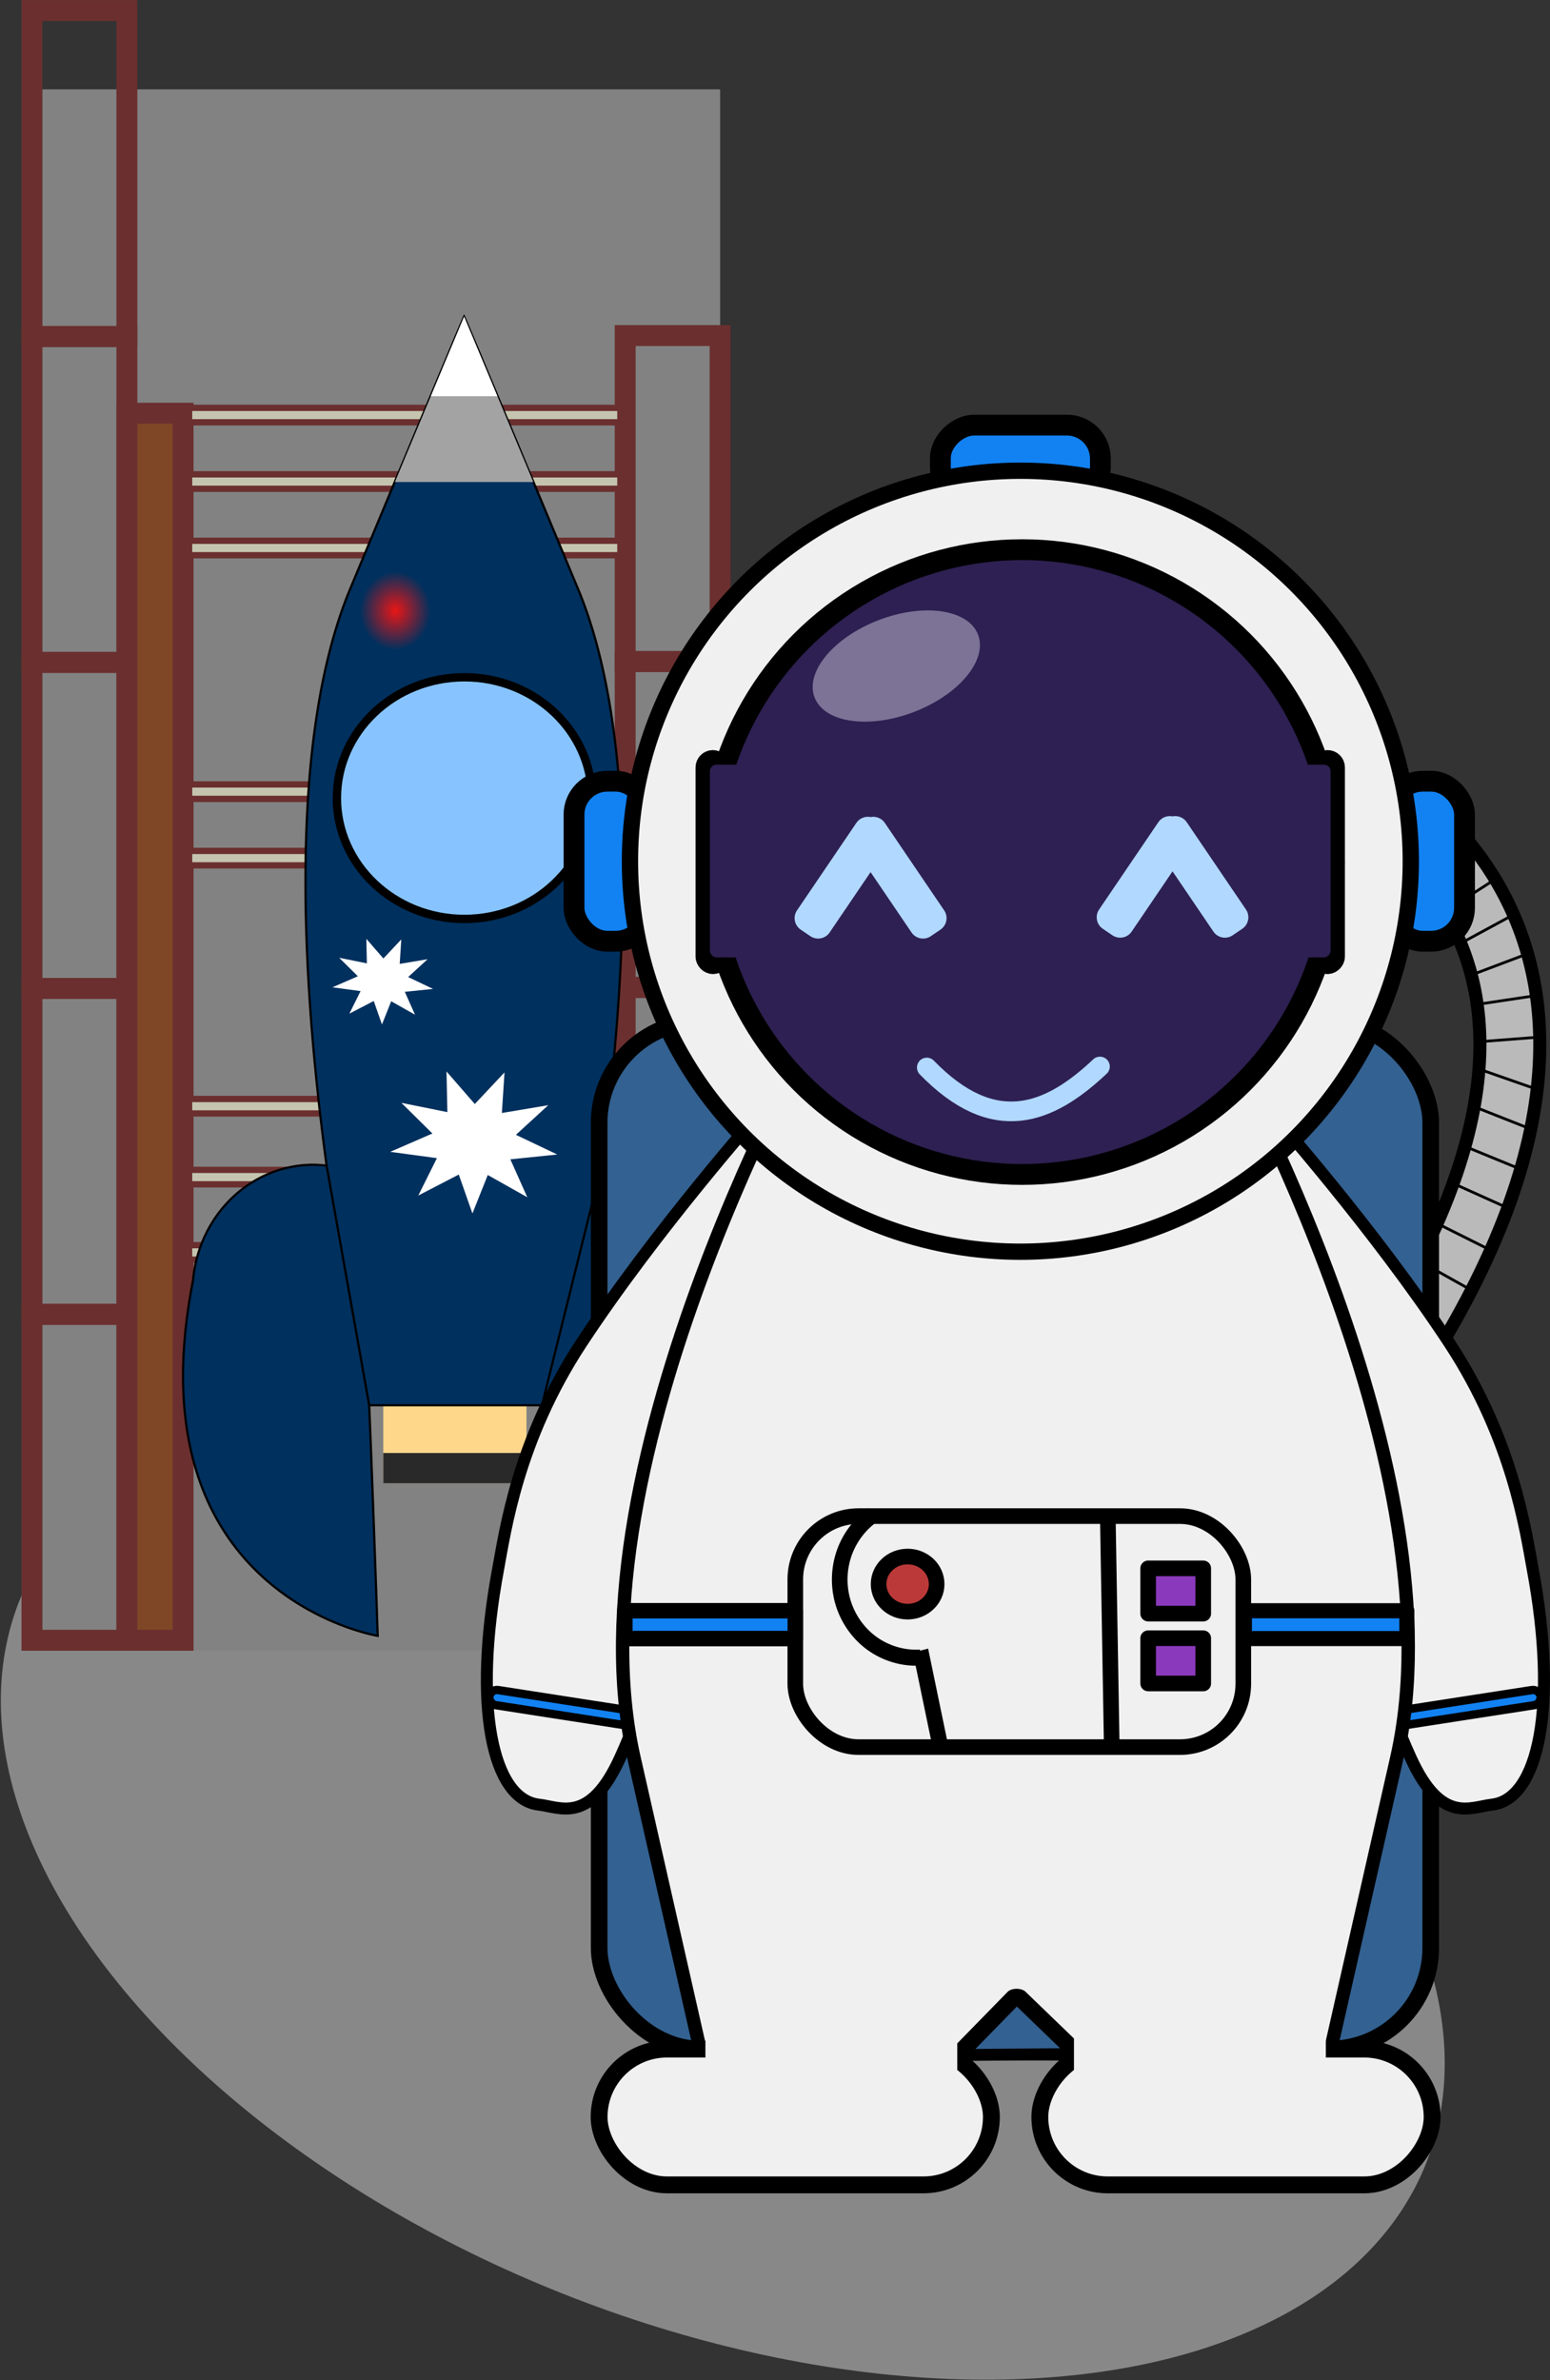 <?xml version="1.0" encoding="UTF-8" standalone="no"?>
<!-- Created with Inkscape (http://www.inkscape.org/) -->

<svg
   xmlns:dc="http://purl.org/dc/elements/1.1/"
   xmlns:cc="http://creativecommons.org/ns#"
   xmlns:rdf="http://www.w3.org/1999/02/22-rdf-syntax-ns#"
   xmlns:svg="http://www.w3.org/2000/svg"
   xmlns="http://www.w3.org/2000/svg"
   xmlns:xlink="http://www.w3.org/1999/xlink"
   xmlns:sodipodi="http://sodipodi.sourceforge.net/DTD/sodipodi-0.dtd"
   xmlns:inkscape="http://www.inkscape.org/namespaces/inkscape"
   width="148.878mm"
   height="228.556mm"
   viewBox="0 0 148.878 228.556"
   version="1.1"
   id="svg8"
   style="enable-background:new"
   inkscape:version="0.92.5 (2060ec1f9f, 2020-04-08)"
   sodipodi:docname="ground_on.svg">
  <rect x="0" y="0" width="148.878" height="228.556" fill="#333333" stroke="none"/>
  <defs
     id="defs2">
    <linearGradient
       inkscape:collect="always"
       id="linearGradient1833">
      <stop
         style="stop-color:#e91616;stop-opacity:1;"
         offset="0"
         id="stop1829" />
      <stop
         style="stop-color:#e91616;stop-opacity:0;"
         offset="1"
         id="stop1831" />
    </linearGradient>
    <inkscape:path-effect
       effect="spiro"
       id="path-effect983"
       is_visible="true" />
    <inkscape:path-effect
       effect="simplify"
       id="path-effect981"
       is_visible="true"
       steps="1"
       threshold="0.017"
       smooth_angles="360"
       helper_size="0"
       simplify_individual_paths="false"
       simplify_just_coalesce="false"
       simplifyindividualpaths="false"
       simplifyJustCoalesce="false" />
    <inkscape:perspective
       sodipodi:type="inkscape:persp3d"
       inkscape:vp_x="0 : 148.49999 : 1"
       inkscape:vp_y="0 : 999.99994 : 0"
       inkscape:vp_z="210.00002 : 148.49999 : 1"
       inkscape:persp3d-origin="105.00001 : 98.999994 : 1"
       id="perspective909" />
    <inkscape:path-effect
       is_visible="true"
       id="path-effect1601"
       effect="spiro" />
    <inkscape:path-effect
       simplifyJustCoalesce="false"
       simplifyindividualpaths="false"
       simplify_just_coalesce="false"
       simplify_individual_paths="false"
       helper_size="0"
       smooth_angles="360"
       threshold="0.017"
       steps="1"
       is_visible="true"
       id="path-effect1599"
       effect="simplify" />
    <inkscape:path-effect
       is_visible="true"
       id="path-effect1595"
       effect="spiro" />
    <inkscape:path-effect
       simplifyJustCoalesce="false"
       simplifyindividualpaths="false"
       simplify_just_coalesce="false"
       simplify_individual_paths="false"
       helper_size="0"
       smooth_angles="360"
       threshold="0.017"
       steps="1"
       is_visible="true"
       id="path-effect1593"
       effect="simplify" />
    <inkscape:path-effect
       is_visible="true"
       id="path-effect1589"
       effect="spiro" />
    <inkscape:path-effect
       simplifyJustCoalesce="false"
       simplifyindividualpaths="false"
       simplify_just_coalesce="false"
       simplify_individual_paths="false"
       helper_size="0"
       smooth_angles="360"
       threshold="0.017"
       steps="1"
       is_visible="true"
       id="path-effect1587"
       effect="simplify" />
    <inkscape:path-effect
       is_visible="true"
       id="path-effect1583"
       effect="spiro" />
    <inkscape:path-effect
       simplifyJustCoalesce="false"
       simplifyindividualpaths="false"
       simplify_just_coalesce="false"
       simplify_individual_paths="false"
       helper_size="0"
       smooth_angles="360"
       threshold="0.017"
       steps="1"
       is_visible="true"
       id="path-effect1581"
       effect="simplify" />
    <inkscape:path-effect
       is_visible="true"
       id="path-effect1577"
       effect="spiro" />
    <inkscape:path-effect
       simplifyJustCoalesce="false"
       simplifyindividualpaths="false"
       simplify_just_coalesce="false"
       simplify_individual_paths="false"
       helper_size="0"
       smooth_angles="360"
       threshold="0.017"
       steps="1"
       is_visible="true"
       id="path-effect1575"
       effect="simplify" />
    <inkscape:path-effect
       is_visible="true"
       id="path-effect1571"
       effect="spiro" />
    <inkscape:path-effect
       simplifyJustCoalesce="false"
       simplifyindividualpaths="false"
       simplify_just_coalesce="false"
       simplify_individual_paths="false"
       helper_size="0"
       smooth_angles="360"
       threshold="0.017"
       steps="1"
       is_visible="true"
       id="path-effect1569"
       effect="simplify" />
    <inkscape:path-effect
       is_visible="true"
       id="path-effect1559"
       effect="spiro" />
    <inkscape:path-effect
       simplifyJustCoalesce="false"
       simplifyindividualpaths="false"
       simplify_just_coalesce="false"
       simplify_individual_paths="false"
       helper_size="0"
       smooth_angles="360"
       threshold="0.017"
       steps="1"
       is_visible="true"
       id="path-effect1557"
       effect="simplify" />
    <inkscape:path-effect
       is_visible="true"
       id="path-effect1553"
       effect="spiro" />
    <inkscape:path-effect
       simplifyJustCoalesce="false"
       simplifyindividualpaths="false"
       simplify_just_coalesce="false"
       simplify_individual_paths="false"
       helper_size="0"
       smooth_angles="360"
       threshold="0.017"
       steps="1"
       is_visible="true"
       id="path-effect1551"
       effect="simplify" />
    <inkscape:path-effect
       is_visible="true"
       id="path-effect1547"
       effect="spiro" />
    <inkscape:path-effect
       simplifyJustCoalesce="false"
       simplifyindividualpaths="false"
       simplify_just_coalesce="false"
       simplify_individual_paths="false"
       helper_size="0"
       smooth_angles="360"
       threshold="0.017"
       steps="1"
       is_visible="true"
       id="path-effect1545"
       effect="simplify" />
    <inkscape:path-effect
       is_visible="true"
       id="path-effect1541"
       effect="spiro" />
    <inkscape:path-effect
       simplifyJustCoalesce="false"
       simplifyindividualpaths="false"
       simplify_just_coalesce="false"
       simplify_individual_paths="false"
       helper_size="0"
       smooth_angles="360"
       threshold="0.017"
       steps="1"
       is_visible="true"
       id="path-effect1539"
       effect="simplify" />
    <inkscape:path-effect
       is_visible="true"
       id="path-effect1535"
       effect="spiro" />
    <inkscape:path-effect
       simplifyJustCoalesce="false"
       simplifyindividualpaths="false"
       simplify_just_coalesce="false"
       simplify_individual_paths="false"
       helper_size="0"
       smooth_angles="360"
       threshold="0.017"
       steps="1"
       is_visible="true"
       id="path-effect1533"
       effect="simplify" />
    <inkscape:perspective
       id="perspective1465"
       inkscape:persp3d-origin="105.00002 : 98.999989 : 1"
       inkscape:vp_z="210.00004 : 148.49998 : 1"
       inkscape:vp_y="0 : 999.99989 : 0"
       inkscape:vp_x="0 : 148.49998 : 1"
       sodipodi:type="inkscape:persp3d" />
    <inkscape:path-effect
       is_visible="true"
       id="path-effect1439"
       effect="spiro" />
    <inkscape:path-effect
       simplifyJustCoalesce="false"
       simplifyindividualpaths="false"
       simplify_just_coalesce="false"
       simplify_individual_paths="false"
       helper_size="0"
       smooth_angles="360"
       threshold="0.017"
       steps="1"
       is_visible="true"
       id="path-effect1437"
       effect="simplify" />
    <inkscape:path-effect
       is_visible="true"
       id="path-effect1433"
       effect="spiro" />
    <inkscape:path-effect
       simplifyJustCoalesce="false"
       simplifyindividualpaths="false"
       simplify_just_coalesce="false"
       simplify_individual_paths="false"
       helper_size="0"
       smooth_angles="360"
       threshold="0.017"
       steps="1"
       is_visible="true"
       id="path-effect1431"
       effect="simplify" />
    <inkscape:path-effect
       is_visible="true"
       id="path-effect1427"
       effect="spiro" />
    <inkscape:path-effect
       simplifyJustCoalesce="false"
       simplifyindividualpaths="false"
       simplify_just_coalesce="false"
       simplify_individual_paths="false"
       helper_size="0"
       smooth_angles="360"
       threshold="0.017"
       steps="1"
       is_visible="true"
       id="path-effect1425"
       effect="simplify" />
    <inkscape:path-effect
       is_visible="true"
       id="path-effect1237"
       effect="spiro" />
    <inkscape:path-effect
       simplifyJustCoalesce="false"
       simplifyindividualpaths="false"
       simplify_just_coalesce="false"
       simplify_individual_paths="false"
       helper_size="0"
       smooth_angles="360"
       threshold="0.017"
       steps="1"
       is_visible="true"
       id="path-effect1235"
       effect="simplify" />
    <inkscape:path-effect
       is_visible="true"
       id="path-effect1231"
       effect="spiro" />
    <inkscape:path-effect
       simplifyJustCoalesce="false"
       simplifyindividualpaths="false"
       simplify_just_coalesce="false"
       simplify_individual_paths="false"
       helper_size="0"
       smooth_angles="360"
       threshold="0.017"
       steps="1"
       is_visible="true"
       id="path-effect1229"
       effect="simplify" />
    <radialGradient
       inkscape:collect="always"
       xlink:href="#linearGradient1833"
       id="radialGradient1835"
       cx="75.217"
       cy="89.491"
       fx="75.217"
       fy="89.491"
       r="3.402"
       gradientTransform="matrix(1,0,0,1.111,-2.646,-13.345)"
       gradientUnits="userSpaceOnUse" />
  </defs>
  <sodipodi:namedview
     id="base"
     pagecolor="#ffffff"
     bordercolor="#666666"
     borderopacity="1.0"
     inkscape:pageopacity="0.0"
     inkscape:pageshadow="2"
     inkscape:zoom="0.49497475"
     inkscape:cx="348.70166"
     inkscape:cy="493.70771"
     inkscape:document-units="mm"
     inkscape:current-layer="layer1"
     showgrid="false"
     fit-margin-top="0"
     fit-margin-left="0"
     fit-margin-right="0"
     fit-margin-bottom="0"
     inkscape:window-width="1368"
     inkscape:window-height="863"
     inkscape:window-x="72"
     inkscape:window-y="180"
     inkscape:window-maximized="1" />
  <g
     inkscape:groupmode="layer"
     id="layer3"
     inkscape:label="Layer 3"
     transform="translate(-34.603,-27.423)">
    <ellipse
       style="opacity:1;vector-effect:none;fill:#b0b0b0;fill-opacity:0.675;fill-rule:nonzero;stroke:none;stroke-width:0.789;stroke-linecap:round;stroke-linejoin:miter;stroke-miterlimit:4;stroke-dasharray:none;stroke-dashoffset:0;stroke-opacity:1;paint-order:fill markers stroke"
       id="path1791"
       cx="-156.838"
       cy="167.81"
       rx="42.449"
       ry="72.743"
       transform="matrix(0.335,-0.942,0.933,0.36,0,0)" />
  </g>
  <g
     inkscape:groupmode="layer"
     id="layer2"
     inkscape:label="Layer 2"
     transform="translate(-34.603,-27.423)" />
  <g
     inkscape:label="Layer 1"
     inkscape:groupmode="layer"
     id="layer1"
     transform="translate(-34.603,-27.423)">
    <g
       id="g1607"
       transform="matrix(0.804,0,0,0.804,20.564,5.384)">
      <rect
         y="38.086"
         x="20.335"
         height="186.453"
         width="83.155"
         id="rect1128"
         style="opacity:1;vector-effect:none;fill:#828282;fill-opacity:1;fill-rule:nonzero;stroke:none;stroke-width:2.498;stroke-linecap:round;stroke-linejoin:miter;stroke-miterlimit:4;stroke-dasharray:none;stroke-dashoffset:0;stroke-opacity:1;paint-order:fill markers stroke" />
      <rect
         y="184.4"
         x="21.281"
         height="38.932"
         width="11.339"
         id="rect1130"
         style="opacity:1;vector-effect:none;fill:none;fill-opacity:1;fill-rule:nonzero;stroke:#6b2f2f;stroke-width:2.5;stroke-linecap:round;stroke-linejoin:miter;stroke-miterlimit:4;stroke-dasharray:none;stroke-dashoffset:0;stroke-opacity:1;paint-order:fill markers stroke" />
      <rect
         y="145.468"
         x="21.281"
         height="38.932"
         width="11.339"
         id="rect1130-9"
         style="opacity:1;vector-effect:none;fill:none;fill-opacity:1;fill-rule:nonzero;stroke:#6b2f2f;stroke-width:2.5;stroke-linecap:round;stroke-linejoin:miter;stroke-miterlimit:4;stroke-dasharray:none;stroke-dashoffset:0;stroke-opacity:1;paint-order:fill markers stroke" />
      <rect
         y="106.537"
         x="21.281"
         height="38.932"
         width="11.339"
         id="rect1130-1"
         style="opacity:1;vector-effect:none;fill:none;fill-opacity:1;fill-rule:nonzero;stroke:#6b2f2f;stroke-width:2.5;stroke-linecap:round;stroke-linejoin:miter;stroke-miterlimit:4;stroke-dasharray:none;stroke-dashoffset:0;stroke-opacity:1;paint-order:fill markers stroke" />
      <rect
         y="67.605"
         x="21.281"
         height="38.932"
         width="11.339"
         id="rect1130-96"
         style="opacity:1;vector-effect:none;fill:none;fill-opacity:1;fill-rule:nonzero;stroke:#6b2f2f;stroke-width:2.5;stroke-linecap:round;stroke-linejoin:miter;stroke-miterlimit:4;stroke-dasharray:none;stroke-dashoffset:0;stroke-opacity:1;paint-order:fill markers stroke" />
      <rect
         y="28.673"
         x="21.281"
         height="38.932"
         width="11.339"
         id="rect1130-93"
         style="opacity:1;vector-effect:none;fill:none;fill-opacity:1;fill-rule:nonzero;stroke:#6b2f2f;stroke-width:2.5;stroke-linecap:round;stroke-linejoin:miter;stroke-miterlimit:4;stroke-dasharray:none;stroke-dashoffset:0;stroke-opacity:1;paint-order:fill markers stroke" />
      <rect
         y="184.288"
         x="92.151"
         height="38.932"
         width="11.339"
         id="rect1130-3"
         style="opacity:1;vector-effect:none;fill:none;fill-opacity:1;fill-rule:nonzero;stroke:#6b2f2f;stroke-width:2.5;stroke-linecap:round;stroke-linejoin:miter;stroke-miterlimit:4;stroke-dasharray:none;stroke-dashoffset:0;stroke-opacity:1;paint-order:fill markers stroke" />
      <rect
         y="145.356"
         x="92.151"
         height="38.932"
         width="11.339"
         id="rect1130-9-8"
         style="opacity:1;vector-effect:none;fill:none;fill-opacity:1;fill-rule:nonzero;stroke:#6b2f2f;stroke-width:2.5;stroke-linecap:round;stroke-linejoin:miter;stroke-miterlimit:4;stroke-dasharray:none;stroke-dashoffset:0;stroke-opacity:1;paint-order:fill markers stroke" />
      <rect
         y="106.424"
         x="92.151"
         height="38.932"
         width="11.339"
         id="rect1130-1-0"
         style="opacity:1;vector-effect:none;fill:none;fill-opacity:1;fill-rule:nonzero;stroke:#6b2f2f;stroke-width:2.5;stroke-linecap:round;stroke-linejoin:miter;stroke-miterlimit:4;stroke-dasharray:none;stroke-dashoffset:0;stroke-opacity:1;paint-order:fill markers stroke" />
      <rect
         y="67.493"
         x="92.151"
         height="38.932"
         width="11.339"
         id="rect1130-96-5"
         style="opacity:1;vector-effect:none;fill:none;fill-opacity:1;fill-rule:nonzero;stroke:#6b2f2f;stroke-width:2.5;stroke-linecap:round;stroke-linejoin:miter;stroke-miterlimit:4;stroke-dasharray:none;stroke-dashoffset:0;stroke-opacity:1;paint-order:fill markers stroke" />
      <rect
         y="76.77"
         x="32.621"
         height="146.561"
         width="6.712"
         id="rect1189"
         style="opacity:1;vector-effect:none;fill:#7f4725;fill-opacity:1;fill-rule:nonzero;stroke:#6b2f2f;stroke-width:2.5;stroke-linecap:round;stroke-linejoin:miter;stroke-miterlimit:4;stroke-dasharray:none;stroke-dashoffset:0;stroke-opacity:1;paint-order:fill markers stroke" />
      <rect
         transform="matrix(0,-1,-1,0,0,0)"
         y="-91.575"
         x="-77.855"
         height="51.524"
         width="1.726"
         id="rect1189-6"
         style="opacity:1;vector-effect:none;fill:#c5c5af;fill-opacity:1;fill-rule:nonzero;stroke:#6b2f2f;stroke-width:0.752;stroke-linecap:round;stroke-linejoin:miter;stroke-miterlimit:4;stroke-dasharray:none;stroke-dashoffset:0;stroke-opacity:1;paint-order:fill markers stroke" />
      <rect
         transform="matrix(0,-1,-1,0,0,0)"
         y="-91.575"
         x="-85.793"
         height="51.524"
         width="1.726"
         id="rect1189-6-0"
         style="opacity:1;vector-effect:none;fill:#c5c5af;fill-opacity:1;fill-rule:nonzero;stroke:#6b2f2f;stroke-width:0.752;stroke-linecap:round;stroke-linejoin:miter;stroke-miterlimit:4;stroke-dasharray:none;stroke-dashoffset:0;stroke-opacity:1;paint-order:fill markers stroke" />
      <rect
         transform="matrix(0,-1,-1,0,0,0)"
         y="-91.575"
         x="-93.73"
         height="51.524"
         width="1.726"
         id="rect1189-6-0-4"
         style="opacity:1;vector-effect:none;fill:#c5c5af;fill-opacity:1;fill-rule:nonzero;stroke:#6b2f2f;stroke-width:0.752;stroke-linecap:round;stroke-linejoin:miter;stroke-miterlimit:4;stroke-dasharray:none;stroke-dashoffset:0;stroke-opacity:1;paint-order:fill markers stroke" />
      <rect
         transform="matrix(0,-1,-1,0,0,0)"
         y="-91.575"
         x="-122.834"
         height="51.524"
         width="1.726"
         id="rect1189-6-0-4-6"
         style="opacity:1;vector-effect:none;fill:#c5c5af;fill-opacity:1;fill-rule:nonzero;stroke:#6b2f2f;stroke-width:0.752;stroke-linecap:round;stroke-linejoin:miter;stroke-miterlimit:4;stroke-dasharray:none;stroke-dashoffset:0;stroke-opacity:1;paint-order:fill markers stroke" />
      <rect
         transform="matrix(0,-1,-1,0,0,0)"
         y="-91.575"
         x="-130.772"
         height="51.524"
         width="1.726"
         id="rect1189-6-0-4-6-2"
         style="opacity:1;vector-effect:none;fill:#c5c5af;fill-opacity:1;fill-rule:nonzero;stroke:#6b2f2f;stroke-width:0.752;stroke-linecap:round;stroke-linejoin:miter;stroke-miterlimit:4;stroke-dasharray:none;stroke-dashoffset:0;stroke-opacity:1;paint-order:fill markers stroke" />
      <rect
         transform="matrix(0,-1,-1,0,0,0)"
         y="-91.575"
         x="-160.405"
         height="51.524"
         width="1.726"
         id="rect1189-6-0-4-6-2-6"
         style="opacity:1;vector-effect:none;fill:#c5c5af;fill-opacity:1;fill-rule:nonzero;stroke:#6b2f2f;stroke-width:0.752;stroke-linecap:round;stroke-linejoin:miter;stroke-miterlimit:4;stroke-dasharray:none;stroke-dashoffset:0;stroke-opacity:1;paint-order:fill markers stroke" />
      <rect
         transform="matrix(0,-1,-1,0,0,0)"
         y="-91.575"
         x="-168.871"
         height="51.524"
         width="1.726"
         id="rect1189-6-0-4-6-2-6-7"
         style="opacity:1;vector-effect:none;fill:#c5c5af;fill-opacity:1;fill-rule:nonzero;stroke:#6b2f2f;stroke-width:0.752;stroke-linecap:round;stroke-linejoin:miter;stroke-miterlimit:4;stroke-dasharray:none;stroke-dashoffset:0;stroke-opacity:1;paint-order:fill markers stroke" />
      <rect
         transform="matrix(0,-1,-1,0,0,0)"
         y="-91.575"
         x="-177.867"
         height="51.524"
         width="1.726"
         id="rect1189-6-0-4-6-2-6-7-5"
         style="opacity:1;vector-effect:none;fill:#c5c5af;fill-opacity:1;fill-rule:nonzero;stroke:#6b2f2f;stroke-width:0.752;stroke-linecap:round;stroke-linejoin:miter;stroke-miterlimit:4;stroke-dasharray:none;stroke-dashoffset:0;stroke-opacity:1;paint-order:fill markers stroke" />
      <g
         transform="translate(-1.604,10.156)"
         id="g1101">
        <rect
           style="opacity:1;vector-effect:none;fill:#ffd78b;fill-opacity:1;fill-rule:nonzero;stroke:none;stroke-width:0.77;stroke-linecap:round;stroke-linejoin:round;stroke-miterlimit:4;stroke-dasharray:none;stroke-dashoffset:0;stroke-opacity:1;paint-order:fill markers stroke"
           id="rect925"
           width="17.105"
           height="29.4"
           x="64.857"
           y="165.017" />
        <path
           inkscape:connector-curvature="0"
           style="fill:#00305e;fill-opacity:1;stroke:#000000;stroke-width:0.265px;stroke-linecap:butt;stroke-linejoin:miter;stroke-opacity:1"
           d="m 74.51,55.084 0.085,3.26 h -0.171 z m 0,0 c 0,0 -0.378,0.756 -13.607,32.506 -7.534,18.082 -5.749,47.185 -2.818,68.902 a 14.433,15.234 0 0 0 -1.597,-0.112 14.433,15.234 0 0 0 -14.366,13.835 c -7.382,37.648 22.067,42.431 22.067,42.431 0,0 -0.504,-15.184 -1.018,-27.538 h 7.937 6.803 2.295 3.601 c -0.514,12.354 -1.018,27.538 -1.018,27.538 0,0 29.45,-4.783 22.067,-42.431 A 14.433,15.234 0 0 0 90.948,156.404 C 93.872,134.697 95.641,105.648 88.117,87.591 74.888,55.841 74.51,55.084 74.51,55.084 Z"
           id="path819" />
        <ellipse
           style="opacity:1;vector-effect:none;fill:#87c4ff;fill-opacity:1;fill-rule:nonzero;stroke:#000000;stroke-width:1;stroke-linecap:round;stroke-linejoin:round;stroke-miterlimit:4;stroke-dasharray:none;stroke-dashoffset:0;stroke-opacity:1;paint-order:fill markers stroke"
           id="path907"
           cx="74.548"
           cy="112.584"
           rx="15.234"
           ry="14.433" />
        <path
           style="fill:#a3a3a4;fill-opacity:1;stroke:none;stroke-width:0.265px;stroke-linecap:butt;stroke-linejoin:miter;stroke-opacity:1"
           d="m 74.51,55.084 c 0,0 -5.191,12.41 -8.266,19.747 H 82.776 C 79.701,67.495 74.51,55.084 74.51,55.084 Z"
           id="path973"
           inkscape:connector-curvature="0" />
        <path
           style="fill:none;stroke:#000000;stroke-width:0.265px;stroke-linecap:butt;stroke-linejoin:miter;stroke-opacity:1"
           d="m 58.085,156.492 5.086,28.616"
           id="path977"
           inkscape:connector-curvature="0" />
        <path
           transform="translate(-30.692)"
           style="fill:none;stroke:#000000;stroke-width:0.265px;stroke-linecap:butt;stroke-linejoin:miter;stroke-opacity:1"
           d="m 121.64,156.404 -7.139,28.704"
           id="path979"
           inkscape:connector-curvature="0"
           inkscape:path-effect="#path-effect981;#path-effect983"
           inkscape:original-d="m 121.6396,156.4044 -7.1391,28.70419" />
        <path
           style="fill:#ffffff;fill-opacity:1;stroke:none;stroke-width:0.265px;stroke-linecap:butt;stroke-linejoin:miter;stroke-opacity:1"
           d="m 74.51,55.084 c 0,0 -2.387,5.701 -3.975,9.496 h 7.95 c -1.588,-3.795 -3.975,-9.496 -3.975,-9.496 z"
           id="path973-0"
           inkscape:connector-curvature="0" />
        <path
           sodipodi:type="star"
           style="opacity:1;vector-effect:none;fill:#ffffff;fill-opacity:1;fill-rule:nonzero;stroke:none;stroke-width:1;stroke-linecap:round;stroke-linejoin:round;stroke-miterlimit:4;stroke-dasharray:none;stroke-dashoffset:0;stroke-opacity:1;paint-order:fill markers stroke"
           id="path1007"
           sodipodi:sides="9"
           sodipodi:cx="97.076759"
           sodipodi:cy="146.96883"
           sodipodi:r1="12.63255"
           sodipodi:r2="6.3162751"
           sodipodi:arg1="0.89138252"
           sodipodi:arg2="1.2404484"
           inkscape:flatsided="false"
           inkscape:rounded="0"
           inkscape:randomized="0"
           d="m 105.014,156.796 -5.889,-3.853 -2.285,6.656 -2.035,-6.736 -6.029,3.63 2.772,-6.468 -6.951,-1.095 6.281,-3.173 -4.621,-5.307 6.851,1.606 -0.129,-7.036 4.216,5.634 4.424,-5.473 -0.392,7.026 6.907,-1.349 -4.817,5.13 6.158,3.406 -6.987,0.834 z"
           inkscape:transform-center-x="0.019847275"
           inkscape:transform-center-y="0.14149471"
           transform="matrix(0.483,0,0,0.416,17.924,73.228)" />
        <path
           sodipodi:type="star"
           style="opacity:1;vector-effect:none;fill:#ffffff;fill-opacity:1;fill-rule:nonzero;stroke:none;stroke-width:1;stroke-linecap:round;stroke-linejoin:round;stroke-miterlimit:4;stroke-dasharray:none;stroke-dashoffset:0;stroke-opacity:1;paint-order:fill markers stroke"
           id="path1007-6"
           sodipodi:sides="9"
           sodipodi:cx="97.076759"
           sodipodi:cy="146.96883"
           sodipodi:r1="12.63255"
           sodipodi:r2="6.3162751"
           sodipodi:arg1="0.89138252"
           sodipodi:arg2="1.2404484"
           inkscape:flatsided="false"
           inkscape:rounded="0"
           inkscape:randomized="0"
           d="m 105.014,156.796 -5.889,-3.853 -2.285,6.656 -2.035,-6.736 -6.029,3.63 2.772,-6.468 -6.951,-1.095 6.281,-3.173 -4.621,-5.307 6.851,1.606 -0.129,-7.036 4.216,5.634 4.424,-5.473 -0.392,7.026 6.907,-1.349 -4.817,5.13 6.158,3.406 -6.987,0.834 z"
           inkscape:transform-center-x="0.032946937"
           inkscape:transform-center-y="0.23488727"
           transform="matrix(0.802,0,0,0.69,-2.161,52.073)" />
        <rect
           style="opacity:1;vector-effect:none;fill:#292929;fill-opacity:1;fill-rule:nonzero;stroke:none;stroke-width:0.27;stroke-linecap:round;stroke-linejoin:round;stroke-miterlimit:4;stroke-dasharray:none;stroke-dashoffset:0;stroke-opacity:1;paint-order:fill markers stroke"
           id="rect925-8"
           width="17.105"
           height="3.608"
           x="64.857"
           y="190.809" />
      </g>
    </g>
    <g
       id="g1789"
       transform="translate(54.082,63.409)">
      <g
         transform="translate(-25.142,-47.341)"
         inkscape:label="aeration"
         id="layer12">
        <path
           inkscape:connector-curvature="0"
           id="path1508"
           d="m 140.535,140.801 c 27.439,-43.856 -9.445,-56.413 -9.445,-56.413 v 0"
           style="fill:none;stroke:#000000;stroke-width:7;stroke-linecap:butt;stroke-linejoin:miter;stroke-miterlimit:4;stroke-dasharray:none;stroke-opacity:1" />
        <path
           inkscape:connector-curvature="0"
           id="path1508-0"
           d="m 140.535,140.801 c 27.439,-43.856 -9.445,-56.413 -9.445,-56.413 v 0"
           style="fill:none;stroke:#bababa;stroke-width:4.5;stroke-linecap:butt;stroke-linejoin:miter;stroke-miterlimit:4;stroke-dasharray:none;stroke-opacity:1" />
        <path
           transform="translate(0,-0.529)"
           inkscape:original-d="m 143.52374,129.28837 5.07812,2.53906"
           inkscape:path-effect="#path-effect1533;#path-effect1535"
           inkscape:connector-curvature="0"
           id="path1531"
           d="m 143.524,129.288 5.078,2.539"
           style="fill:none;stroke:#000000;stroke-width:0.265;stroke-linecap:butt;stroke-linejoin:miter;stroke-miterlimit:4;stroke-dasharray:none;stroke-opacity:1" />
        <path
           inkscape:original-d="m 145.26099,125.01206 5.34539,2.40542"
           inkscape:path-effect="#path-effect1539;#path-effect1541"
           inkscape:connector-curvature="0"
           id="path1537"
           d="m 145.261,125.012 5.345,2.405"
           style="fill:none;stroke:#000000;stroke-width:0.265px;stroke-linecap:butt;stroke-linejoin:miter;stroke-opacity:1" />
        <path
           inkscape:original-d="m 146.59733,121.53755 5.21176,2.13816"
           inkscape:path-effect="#path-effect1545;#path-effect1547"
           inkscape:connector-curvature="0"
           id="path1543"
           d="m 146.597,121.538 5.212,2.138"
           style="fill:none;stroke:#000000;stroke-width:0.265px;stroke-linecap:butt;stroke-linejoin:miter;stroke-opacity:1" />
        <path
           inkscape:original-d="m 147.66641,117.79578 5.07812,2.00452"
           inkscape:path-effect="#path-effect1551;#path-effect1553"
           inkscape:connector-curvature="0"
           id="path1549"
           d="m 147.666,117.796 5.078,2.005"
           style="fill:none;stroke:#000000;stroke-width:0.265px;stroke-linecap:butt;stroke-linejoin:miter;stroke-opacity:1" />
        <path
           inkscape:original-d="m 148.20095,114.18764 5.34539,1.87089"
           inkscape:path-effect="#path-effect1557;#path-effect1559"
           inkscape:connector-curvature="0"
           id="path1555"
           d="m 148.201,114.188 5.345,1.871"
           style="fill:none;stroke:#000000;stroke-width:0.265px;stroke-linecap:butt;stroke-linejoin:miter;stroke-opacity:1" />
        <path
           inkscape:original-d="m 147.93368,111.38131 5.21176,-0.4009"
           inkscape:path-effect="#path-effect1569;#path-effect1571"
           inkscape:connector-curvature="0"
           id="path1567"
           d="m 147.934,111.381 5.212,-0.401"
           style="fill:none;stroke:#000000;stroke-width:0.265px;stroke-linecap:butt;stroke-linejoin:miter;stroke-opacity:1" />
        <path
           inkscape:original-d="m 147.80005,107.77317 5.34539,-0.80181"
           inkscape:path-effect="#path-effect1575;#path-effect1577"
           inkscape:connector-curvature="0"
           id="path1573"
           d="m 147.8,107.773 5.345,-0.802"
           style="fill:none;stroke:#000000;stroke-width:0.265px;stroke-linecap:butt;stroke-linejoin:miter;stroke-opacity:1" />
        <path
           inkscape:original-d="m 146.33008,101.7443 4.40993,-2.390116"
           inkscape:path-effect="#path-effect1581;#path-effect1583"
           inkscape:connector-curvature="0"
           id="path1579"
           d="m 146.33,101.744 4.41,-2.39"
           style="fill:none;stroke:#000000;stroke-width:0.265px;stroke-linecap:butt;stroke-linejoin:miter;stroke-opacity:1" />
        <path
           inkscape:original-d="m 147.39914,104.83321 4.94449,-1.87089"
           inkscape:path-effect="#path-effect1587;#path-effect1589"
           inkscape:connector-curvature="0"
           id="path1585"
           d="m 147.399,104.833 4.944,-1.871"
           style="fill:none;stroke:#000000;stroke-width:0.265px;stroke-linecap:butt;stroke-linejoin:miter;stroke-opacity:1" />
        <path
           inkscape:original-d="m 147.26551,97.082392 1.87088,-1.202714"
           inkscape:path-effect="#path-effect1593;#path-effect1595"
           inkscape:connector-curvature="0"
           id="path1591"
           d="m 147.266,97.082 1.871,-1.203"
           style="fill:none;stroke:#000000;stroke-width:0.265px;stroke-linecap:butt;stroke-linejoin:miter;stroke-opacity:1" />
        <path
           inkscape:original-d="m 143.25646,133.16378 3.34087,1.87088"
           inkscape:path-effect="#path-effect1599;#path-effect1601"
           inkscape:connector-curvature="0"
           id="path1597"
           d="m 143.256,133.164 3.341,1.871"
           style="fill:none;stroke:#000000;stroke-width:0.265;stroke-linecap:butt;stroke-linejoin:miter;stroke-miterlimit:4;stroke-dasharray:none;stroke-opacity:1" />
      </g>
      <g
         transform="translate(-25.142,-47.341)"
         inkscape:label="back pack"
         id="layer11">
        <rect
           ry="9.713"
           y="109.468"
           x="63.211"
           height="98.662"
           width="79.874"
           id="rect1505"
           style="opacity:1;vector-effect:none;fill:#336191;fill-opacity:1;fill-rule:nonzero;stroke:#000000;stroke-width:1.597;stroke-linecap:round;stroke-linejoin:round;stroke-miterlimit:4;stroke-dasharray:none;stroke-dashoffset:0;stroke-opacity:1;paint-order:fill markers stroke" />
      </g>
      <g
         transform="translate(-25.142,-47.341)"
         inkscape:label="arms"
         id="layer7">
        <path
           sodipodi:nodetypes="cssssc"
           inkscape:connector-curvature="0"
           id="path1268-2"
           d="m 127.74,118.185 c 0,0 9.979,11.257 17.135,22.143 6.114,9.302 7.319,18.025 8.008,21.732 2.44,13.126 0.581,22.084 -3.913,22.599 -2.081,0.238 -4.883,1.921 -7.802,-4.482 -9.224,-20.236 -13.427,-61.992 -13.427,-61.992 z"
           style="fill:#f0f0f0;fill-opacity:1;stroke:#000000;stroke-width:1.15;stroke-linecap:butt;stroke-linejoin:miter;stroke-miterlimit:4;stroke-dasharray:none;stroke-opacity:1" />
        <rect
           ry="0.735"
           transform="matrix(-0.988,0.153,0.153,0.988,0,0)"
           y="195.038"
           x="-125.188"
           height="1.47"
           width="13.898"
           id="rect1289-7"
           style="opacity:1;vector-effect:none;fill:#1282f3;fill-opacity:1;fill-rule:nonzero;stroke:#000000;stroke-width:0.8;stroke-linecap:round;stroke-linejoin:round;stroke-miterlimit:4;stroke-dasharray:none;stroke-dashoffset:0;stroke-opacity:1;paint-order:fill markers stroke" />
        <path
           sodipodi:nodetypes="cssssc"
           inkscape:connector-curvature="0"
           id="path1268-2-6"
           d="m 78.647,118.185 c 0,0 -9.979,11.257 -17.135,22.143 -6.114,9.302 -7.318,18.025 -8.008,21.732 -2.44,13.126 -0.581,22.084 3.913,22.599 2.081,0.238 4.883,1.921 7.802,-4.482 9.224,-20.236 13.427,-61.992 13.427,-61.992 z"
           style="fill:#f0f0f0;fill-opacity:1;stroke:#000000;stroke-width:1.15;stroke-linecap:butt;stroke-linejoin:miter;stroke-miterlimit:4;stroke-dasharray:none;stroke-opacity:1" />
        <rect
           ry="0.735"
           transform="rotate(8.817)"
           y="163.402"
           x="78.761"
           height="1.47"
           width="13.898"
           id="rect1289-7-1"
           style="opacity:1;vector-effect:none;fill:#1282f3;fill-opacity:1;fill-rule:nonzero;stroke:#000000;stroke-width:0.8;stroke-linecap:round;stroke-linejoin:round;stroke-miterlimit:4;stroke-dasharray:none;stroke-dashoffset:0;stroke-opacity:1;paint-order:fill markers stroke" />
      </g>
      <g
         transform="translate(-25.142,-47.341)"
         style="display:inline"
         inkscape:label="body"
         id="layer6">
        <path
           inkscape:connector-curvature="0"
           id="path1241"
           d="m 84.442,109.081 c 0,0 -24.364,42.495 -17.88,71.093 l 6.484,28.598 30.147,-0.213 30.147,0.213 6.484,-28.598 c 6.213,-27.402 -15.838,-67.458 -17.698,-70.769 v -0.324 z"
           style="fill:#f0f0f0;fill-opacity:1;stroke:#000000;stroke-width:1.286;stroke-linecap:butt;stroke-linejoin:miter;stroke-miterlimit:4;stroke-dasharray:none;stroke-opacity:1" />
      </g>
      <g
         transform="translate(-25.142,-47.341)"
         inkscape:label="front bag"
         id="layer10">
        <rect
           ry="6.08"
           y="156.951"
           x="82.052"
           height="22.183"
           width="43.03"
           id="rect1413"
           style="opacity:1;vector-effect:none;fill:#f0f0f0;fill-opacity:1;fill-rule:nonzero;stroke:#000000;stroke-width:1.5;stroke-linecap:round;stroke-linejoin:round;stroke-miterlimit:4;stroke-dasharray:none;stroke-dashoffset:0;stroke-opacity:1;paint-order:fill markers stroke" />
        <path
           transform="matrix(1.001,0,0,1.026,-0.098,-4.753)"
           inkscape:original-d="m 89.53529,157.48531 -2.939965,8.01808 7.483549,5.34539"
           inkscape:path-effect="#path-effect1425;#path-effect1427"
           inkscape:connector-curvature="0"
           id="path1423"
           d="m 89.535,157.485 c -1.257,0.854 -2.237,2.109 -2.76,3.536 -0.523,1.427 -0.587,3.018 -0.18,4.482 0.444,1.597 1.449,3.031 2.798,3.995 1.349,0.963 3.032,1.448 4.686,1.351"
           style="fill:none;stroke:#000000;stroke-width:1.5;stroke-linecap:butt;stroke-linejoin:miter;stroke-miterlimit:4;stroke-dasharray:none;stroke-opacity:1" />
        <path
           transform="matrix(1,0,0,1.125,0,-22.342)"
           inkscape:original-d="m 94.078874,170.84878 1.870884,8.01809"
           inkscape:path-effect="#path-effect1431;#path-effect1433"
           inkscape:connector-curvature="0"
           id="path1429"
           d="m 94.079,170.849 1.871,8.018"
           style="fill:none;stroke:#000000;stroke-width:1.5;stroke-linecap:butt;stroke-linejoin:miter;stroke-miterlimit:4;stroke-dasharray:none;stroke-opacity:1" />
        <path
           inkscape:original-d="m 112.06994,157.14881 0.37798,22.01711"
           inkscape:path-effect="#path-effect1437;#path-effect1439"
           inkscape:connector-curvature="0"
           id="path1435"
           d="m 112.07,157.149 0.378,22.017"
           style="fill:none;stroke:#000000;stroke-width:1.5;stroke-linecap:butt;stroke-linejoin:miter;stroke-miterlimit:4;stroke-dasharray:none;stroke-opacity:1" />
        <ellipse
           ry="2.646"
           rx="2.788"
           cy="163.48"
           cx="92.84"
           id="path1441"
           style="opacity:1;vector-effect:none;fill:#bc3939;fill-opacity:1;fill-rule:nonzero;stroke:#000000;stroke-width:1.5;stroke-linecap:round;stroke-linejoin:round;stroke-miterlimit:4;stroke-dasharray:none;stroke-dashoffset:0;stroke-opacity:1;paint-order:fill markers stroke" />
        <rect
           ry="0"
           y="161.968"
           x="115.944"
           height="4.347"
           width="5.292"
           id="rect1443"
           style="opacity:1;vector-effect:none;fill:#8b39bc;fill-opacity:1;fill-rule:nonzero;stroke:#000000;stroke-width:1.5;stroke-linecap:round;stroke-linejoin:round;stroke-miterlimit:4;stroke-dasharray:none;stroke-dashoffset:0;stroke-opacity:1;paint-order:fill markers stroke" />
        <rect
           ry="0"
           y="168.677"
           x="115.944"
           height="4.347"
           width="5.292"
           id="rect1443-8"
           style="opacity:1;vector-effect:none;fill:#8b39bc;fill-opacity:1;fill-rule:nonzero;stroke:#000000;stroke-width:1.5;stroke-linecap:round;stroke-linejoin:round;stroke-miterlimit:4;stroke-dasharray:none;stroke-dashoffset:0;stroke-opacity:1;paint-order:fill markers stroke" />
        <rect
           y="166.038"
           x="65.682"
           height="2.673"
           width="16.37"
           id="rect1481"
           style="opacity:1;vector-effect:none;fill:#1282f3;fill-opacity:1;fill-rule:nonzero;stroke:#000000;stroke-width:1.485;stroke-linecap:round;stroke-linejoin:round;stroke-miterlimit:4;stroke-dasharray:none;stroke-dashoffset:0;stroke-opacity:1;paint-order:fill markers stroke" />
        <rect
           y="166.038"
           x="125.188"
           height="2.673"
           width="15.602"
           id="rect1481-9"
           style="opacity:1;vector-effect:none;fill:#1282f3;fill-opacity:1;fill-rule:nonzero;stroke:#000000;stroke-width:1.45;stroke-linecap:round;stroke-linejoin:round;stroke-miterlimit:4;stroke-dasharray:none;stroke-dashoffset:0;stroke-opacity:1;paint-order:fill markers stroke" />
      </g>
      <g
         transform="translate(-25.142,-47.341)"
         inkscape:label="legs"
         id="layer8">
        <path
           transform="matrix(1.23,0,0,0.707,71.998,89.357)"
           inkscape:transform-center-y="-0.93559914"
           inkscape:transform-center-x="-0.055802922"
           d="m 30.254,168.67 -9.4,0.138 4.603,-8.191 z"
           inkscape:randomized="0.004"
           inkscape:rounded="0"
           inkscape:flatsided="true"
           sodipodi:arg2="1.5576859"
           sodipodi:arg1="0.51048832"
           sodipodi:r2="2.7075469"
           sodipodi:r1="5.4150939"
           sodipodi:cy="166.03123"
           sodipodi:cx="25.513393"
           sodipodi:sides="3"
           id="path1311"
           style="opacity:1;vector-effect:none;fill:#336191;fill-opacity:1;fill-rule:nonzero;stroke:#000000;stroke-width:1.609;stroke-linecap:round;stroke-linejoin:round;stroke-miterlimit:4;stroke-dasharray:none;stroke-dashoffset:0;stroke-opacity:1;paint-order:fill markers stroke"
           sodipodi:type="star" />
        <rect
           transform="scale(-1,1)"
           ry="6.52"
           y="208.134"
           x="-143.219"
           height="13.04"
           width="37.679"
           id="rect1329-0"
           style="opacity:1;vector-effect:none;fill:#f0f0f0;fill-opacity:1;fill-rule:nonzero;stroke:#000000;stroke-width:1.62;stroke-linecap:round;stroke-linejoin:round;stroke-miterlimit:4;stroke-dasharray:none;stroke-dashoffset:0;stroke-opacity:1;paint-order:fill markers stroke" />
        <rect
           transform="scale(-1,1)"
           ry="0"
           y="206.097"
           x="-133.009"
           height="4.725"
           width="24.19"
           id="rect1333-9"
           style="opacity:1;vector-effect:none;fill:#f0f0f0;fill-opacity:1;fill-rule:nonzero;stroke:none;stroke-width:1.556;stroke-linecap:round;stroke-linejoin:round;stroke-miterlimit:4;stroke-dasharray:none;stroke-dashoffset:0;stroke-opacity:1;paint-order:fill markers stroke" />
        <rect
           ry="6.52"
           y="208.134"
           x="63.207"
           height="13.04"
           width="37.679"
           id="rect1329-0-3"
           style="opacity:1;vector-effect:none;fill:#f0f0f0;fill-opacity:1;fill-rule:nonzero;stroke:#000000;stroke-width:1.62;stroke-linecap:round;stroke-linejoin:round;stroke-miterlimit:4;stroke-dasharray:none;stroke-dashoffset:0;stroke-opacity:1;paint-order:fill markers stroke" />
        <rect
           ry="0"
           y="206.097"
           x="73.417"
           height="4.725"
           width="24.19"
           id="rect1333-9-6"
           style="opacity:1;vector-effect:none;fill:#f0f0f0;fill-opacity:1;fill-rule:nonzero;stroke:none;stroke-width:1.556;stroke-linecap:round;stroke-linejoin:round;stroke-miterlimit:4;stroke-dasharray:none;stroke-dashoffset:0;stroke-opacity:1;paint-order:fill markers stroke" />
      </g>
      <g
         transform="translate(-25.142,-47.341)"
         inkscape:label="header"
         id="layer5">
        <rect
           ry="3.207"
           y="86.376"
           x="139.114"
           height="15.368"
           width="7.216"
           id="rect1151"
           style="opacity:1;fill:#1282f3;fill-opacity:1;fill-rule:nonzero;stroke:#000000;stroke-width:2;stroke-linecap:round;stroke-linejoin:round;stroke-miterlimit:4;stroke-dasharray:none;stroke-dashoffset:0;stroke-opacity:1;paint-order:fill markers stroke" />
        <rect
           ry="3.207"
           y="86.376"
           x="60.797"
           height="15.368"
           width="7.216"
           id="rect1151-6"
           style="opacity:1;fill:#1282f3;fill-opacity:1;fill-rule:nonzero;stroke:#000000;stroke-width:2;stroke-linecap:round;stroke-linejoin:round;stroke-miterlimit:4;stroke-dasharray:none;stroke-dashoffset:0;stroke-opacity:1;paint-order:fill markers stroke" />
        <rect
           transform="rotate(90)"
           ry="3.207"
           y="-111.354"
           x="52.181"
           height="15.368"
           width="7.216"
           id="rect1151-6-2"
           style="opacity:1;fill:#1282f3;fill-opacity:1;fill-rule:nonzero;stroke:#000000;stroke-width:2;stroke-linecap:round;stroke-linejoin:round;stroke-miterlimit:4;stroke-dasharray:none;stroke-dashoffset:0;stroke-opacity:1;paint-order:fill markers stroke" />
        <circle
           r="37.5"
           cy="94.06"
           cx="103.67"
           id="path1129"
           style="display:inline;opacity:1;fill:#f0f0f0;fill-opacity:1;fill-rule:nonzero;stroke:#000000;stroke-width:1.566;stroke-linecap:round;stroke-linejoin:round;stroke-miterlimit:4;stroke-dasharray:none;stroke-dashoffset:0;stroke-opacity:1;paint-order:fill markers stroke" />
      </g>
      <g
         transform="translate(-25.142,-47.341)"
         style="display:inline"
         inkscape:label="glass"
         id="layer2-6">
        <circle
           r="30"
           cy="94.142"
           cx="103.834"
           id="path998"
           style="opacity:1;fill:#2e2052;fill-opacity:1;fill-rule:nonzero;stroke:#000000;stroke-width:2;stroke-linecap:round;stroke-linejoin:round;stroke-miterlimit:4;stroke-dasharray:none;stroke-dashoffset:0;stroke-opacity:1;paint-order:fill markers stroke" />
        <rect
           transform="scale(-1,1)"
           ry="0.668"
           y="84.387"
           x="-133.843"
           height="19.511"
           width="1.336"
           id="rect1001-6"
           style="opacity:1;fill:#2e2052;fill-opacity:1;fill-rule:nonzero;stroke:#000000;stroke-width:2;stroke-linecap:round;stroke-linejoin:round;stroke-miterlimit:4;stroke-dasharray:none;stroke-dashoffset:0;stroke-opacity:1;paint-order:fill markers stroke" />
        <rect
           transform="scale(-1,1)"
           ry="0.634"
           y="84.788"
           x="-133.468"
           height="18.508"
           width="3.848"
           id="rect1001-3-7"
           style="opacity:1;fill:#2e2052;fill-opacity:1;fill-rule:nonzero;stroke:none;stroke-width:3.305;stroke-linecap:round;stroke-linejoin:round;stroke-miterlimit:4;stroke-dasharray:none;stroke-dashoffset:0;stroke-opacity:1;paint-order:fill markers stroke" />
        <ellipse
           inkscape:transform-center-y="-13.229167"
           inkscape:transform-center-x="35.151786"
           transform="rotate(-20.996)"
           ry="4.725"
           rx="8.41"
           cy="103.192"
           cx="58.676"
           id="path1096"
           style="opacity:1;fill:#7c7396;fill-opacity:1;fill-rule:nonzero;stroke:none;stroke-width:2;stroke-linecap:round;stroke-linejoin:round;stroke-miterlimit:4;stroke-dasharray:none;stroke-dashoffset:0;stroke-opacity:1;paint-order:fill markers stroke" />
        <rect
           ry="0.668"
           y="84.387"
           x="73.47"
           height="19.511"
           width="1.336"
           id="rect1001-6-5"
           style="display:inline;opacity:1;fill:#2e2052;fill-opacity:1;fill-rule:nonzero;stroke:#000000;stroke-width:2;stroke-linecap:round;stroke-linejoin:round;stroke-miterlimit:4;stroke-dasharray:none;stroke-dashoffset:0;stroke-opacity:1;paint-order:fill markers stroke" />
        <rect
           ry="0.634"
           y="84.788"
           x="73.846"
           height="18.508"
           width="3.848"
           id="rect1001-3-7-9"
           style="display:inline;opacity:1;fill:#2e2052;fill-opacity:1;fill-rule:nonzero;stroke:none;stroke-width:3.305;stroke-linecap:round;stroke-linejoin:round;stroke-miterlimit:4;stroke-dasharray:none;stroke-dashoffset:0;stroke-opacity:1;paint-order:fill markers stroke" />
      </g>
      <g
         transform="translate(-25.142,-47.341)"
         inkscape:label="face"
         id="layer13">
        <path
           id="rect1604-2"
           transform="matrix(0.265,0,0,0.265,25.142,47.341)"
           d="m 241.062,160.201 c -1.616,-0.005 -3.202,0.769 -4.182,2.213 l -21.502,31.686 c -1.567,2.31 -0.97,5.431 1.34,6.998 l 3.482,2.363 c 2.31,1.567 5.433,0.97 7,-1.34 l 14.838,-21.869 14.84,21.869 c 1.567,2.31 4.69,2.907 7,1.34 l 3.482,-2.363 c 2.31,-1.567 2.907,-4.688 1.34,-6.998 l -21.502,-31.686 c -1.177,-1.735 -3.232,-2.505 -5.16,-2.115 -0.324,-0.065 -0.651,-0.097 -0.977,-0.098 z"
           style="opacity:1;vector-effect:none;fill:#b1d8ff;fill-opacity:1;fill-rule:nonzero;stroke:none;stroke-width:0.841;stroke-linecap:round;stroke-linejoin:round;stroke-miterlimit:4;stroke-dasharray:none;stroke-dashoffset:0;stroke-opacity:1;paint-order:fill markers stroke"
           inkscape:connector-curvature="0" />
        <path
           id="rect1604-2-9"
           d="m 118.027,89.728 c -0.428,-0.001 -0.847,0.204 -1.106,0.585 l -5.689,8.383 c -0.415,0.611 -0.257,1.437 0.354,1.852 l 0.921,0.625 c 0.611,0.415 1.437,0.257 1.852,-0.354 l 3.926,-5.786 3.926,5.786 c 0.415,0.611 1.241,0.769 1.852,0.354 l 0.921,-0.625 c 0.611,-0.415 0.769,-1.24 0.354,-1.852 l -5.689,-8.383 c -0.312,-0.459 -0.855,-0.663 -1.365,-0.56 -0.086,-0.017 -0.172,-0.026 -0.258,-0.026 z"
           style="opacity:1;vector-effect:none;fill:#b1d8ff;fill-opacity:1;fill-rule:nonzero;stroke:none;stroke-width:0.223;stroke-linecap:round;stroke-linejoin:round;stroke-miterlimit:4;stroke-dasharray:none;stroke-dashoffset:0;stroke-opacity:1;paint-order:fill markers stroke"
           inkscape:connector-curvature="0" />
        <path
           sodipodi:nodetypes="cc"
           inkscape:connector-curvature="0"
           id="path1651-3"
           d="m 94.683,113.871 c 6.43,6.614 11.703,4.552 16.631,-0.095"
           style="fill:none;stroke:#b1d8ff;stroke-width:1.89;stroke-linecap:round;stroke-linejoin:miter;stroke-miterlimit:4;stroke-dasharray:none;stroke-dashoffset:0;stroke-opacity:1" />
      </g>
    </g>
    <ellipse
       style="opacity:1;vector-effect:none;fill:url(#radialGradient1835);fill-opacity:1;fill-rule:nonzero;stroke:none;stroke-width:0.752;stroke-linecap:round;stroke-linejoin:miter;stroke-miterlimit:4;stroke-dasharray:none;stroke-dashoffset:0;stroke-opacity:1;paint-order:fill markers stroke"
       id="path1817"
       cx="72.571"
       cy="86.089"
       rx="3.402"
       ry="3.78" />
  </g>
</svg>
